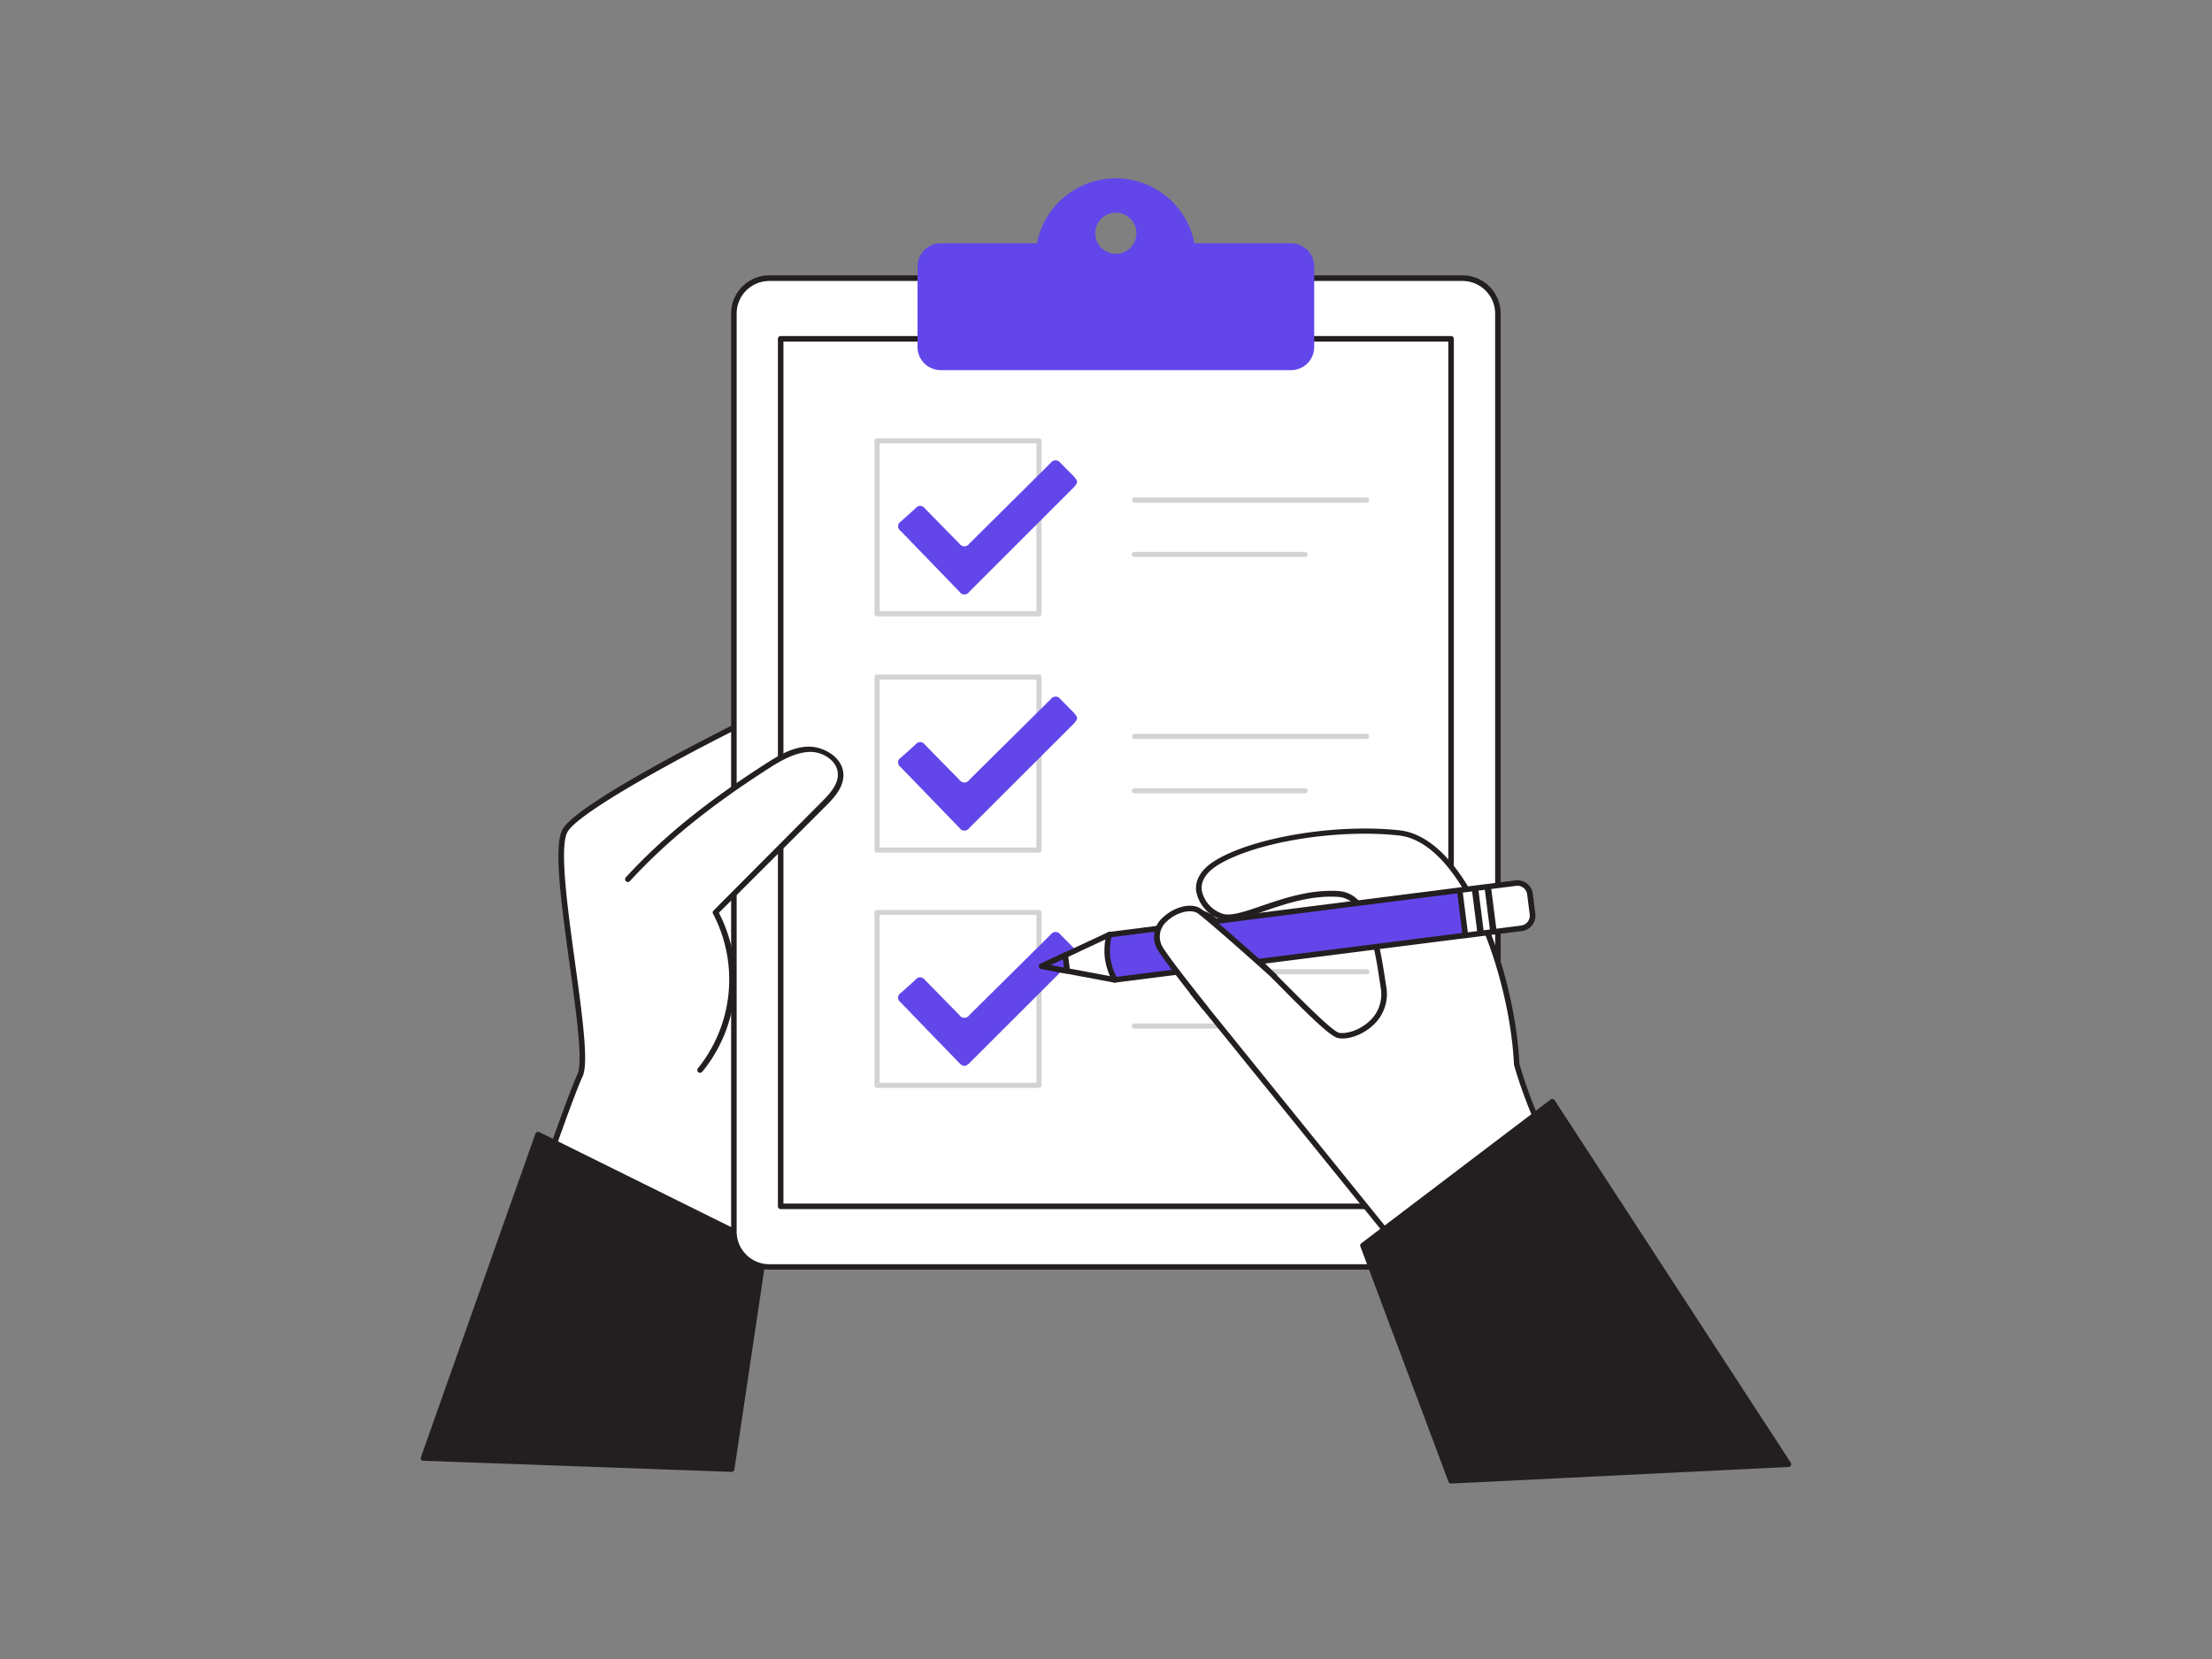 <svg xmlns="http://www.w3.org/2000/svg" viewBox="0 0 400 300"><rect x="0" y="0" width="400" height="300" fill="#808080" stroke="none"/><g data-name="#248_checklist_flatline"><path d="M132.83 238.37s3.81-31.08 6-37.87 1.57-71.84 1.64-72.5-35.18 16.91-38.26 22.14 4.94 39.34 2.69 44.27-9.58 26.53-9.58 26.53z" fill="#fff"/><path d="M132.83 238.87a.54.54 0 01-.21-.05L95.1 221.39a.49.49 0 01-.27-.61c.3-.89 7.38-21.69 9.61-26.58 1-2.17-.24-11.15-1.44-19.83-1.45-10.59-3-21.54-1.23-24.48s11.91-8.81 20.19-13.3c2.72-1.47 17.69-9.37 18.65-9.08a.52.52 0 01.35.54v4.33c.05 15.45.2 62.45-1.68 68.28-2.14 6.66-5.92 37.46-6 37.77a.53.53 0 01-.5.44zm-36.9-18.2l36.49 17c.58-4.7 3.9-31 5.92-37.27 1.21-3.76 1.76-26.63 1.63-68v-3.73c-4.64 1.84-34.59 17.07-37.33 21.74-1.55 2.64 0 13.9 1.37 23.83 1.32 9.63 2.46 18 1.35 20.39-2.05 4.45-8.36 22.99-9.43 26.04z" fill="#231f20"/><path fill="#231f20" d="M132.27 265.66l6.03-40.2-41.01-20.3-20.72 58.47 55.7 2.03z"/><path d="M132.27 266.16l-55.69-2a.49.49 0 01-.4-.21.52.52 0 01-.06-.45l20.7-58.5a.52.52 0 01.7-.28l41 20.3a.49.49 0 01.28.52l-6 40.2a.51.51 0 01-.53.42zm-55-3l54.57 2 5.91-39.4-40.17-19.9z" fill="#231f20"/><rect x="132.71" y="50.31" width="138.16" height="178.77" rx="6.4" fill="#fff"/><path d="M264.47 229.59H139.1a6.91 6.91 0 01-6.89-6.9v-166a6.91 6.91 0 016.89-6.9h125.37a6.91 6.91 0 016.9 6.9v166a6.91 6.91 0 01-6.9 6.9zM139.1 50.81a5.9 5.9 0 00-5.89 5.9v166a5.9 5.9 0 005.89 5.9h125.37a5.91 5.91 0 005.9-5.9v-166a5.91 5.91 0 00-5.9-5.9z" fill="#231f20"/><path fill="#fff" d="M141.17 61.27H262.4v156.87H141.17z"/><path d="M262.4 218.64H141.17a.5.5 0 01-.5-.5V61.27a.5.5 0 01.5-.5H262.4a.5.5 0 01.5.5v156.87a.5.5 0 01-.5.5zm-120.73-1H261.9V61.77H141.67z" fill="#231f20"/><path d="M233.47 44H216a14.51 14.51 0 00-28.49 0h-17.4a4.19 4.19 0 00-4.19 4.18v14.57a4.19 4.19 0 004.19 4.18h63.36a4.18 4.18 0 004.18-4.18V48.17a4.18 4.18 0 00-4.18-4.17zm-31.68 1.9a3.72 3.72 0 113.71-3.72 3.73 3.73 0 01-3.71 3.72z" fill="#6246ea"/><path d="M187.88 111.46H158.6a.46.46 0 01-.46-.46V79.71a.46.46 0 01.46-.46h29.28a.47.47 0 01.46.46V111a.47.47 0 01-.46.46zm-28.82-.93h28.36V80.17h-28.36z" fill="#d1d3d4"/><path d="M194.74 87.36a4.87 4.87 0 01-.53.73L175.29 107a1.06 1.06 0 01-1.79 0l-10.64-11a1 1 0 01.06-1.71l2.67-2.4a1 1 0 011.61 0q3.13 3.21 6.29 6.41a1.07 1.07 0 001.8 0L190 83.71a1.06 1.06 0 011.76 0c.83.84 1.66 1.67 2.48 2.51a7 7 0 01.51.7z" fill="#6246ea"/><path d="M247.18 90.9h-42.05a.47.47 0 010-.93h42.05a.47.47 0 010 .93zM236 100.73h-30.87a.46.46 0 010-.92H236a.46.46 0 110 .92zM187.88 154.18H158.6a.45.45 0 01-.46-.46v-31.28a.46.46 0 01.46-.46h29.28a.47.47 0 01.46.46v31.28a.46.46 0 01-.46.46zm-28.82-.92h28.36V122.9h-28.36z" fill="#d1d3d4"/><path d="M194.74 130.09a4.87 4.87 0 01-.53.73l-18.92 18.89a1.06 1.06 0 01-1.79 0l-10.64-11a1 1 0 01.06-1.71l2.67-2.4a1 1 0 011.61 0q3.13 3.21 6.29 6.41a1.07 1.07 0 001.8 0L190 126.44a1.06 1.06 0 011.76 0c.83.83 1.66 1.66 2.48 2.51a7 7 0 01.51.7z" fill="#6246ea"/><path d="M247.18 133.63h-42.05a.47.47 0 010-.93h42.05a.47.47 0 010 .93zM236 143.46h-30.87a.46.46 0 010-.92H236a.46.46 0 010 .92zM187.88 196.73H158.6a.46.46 0 01-.46-.46V165a.46.46 0 01.46-.46h29.28a.47.47 0 01.46.46v31.29a.47.47 0 01-.46.44zm-28.82-.92h28.36v-30.37h-28.36z" fill="#d1d3d4"/><path d="M194.74 172.63a4.87 4.87 0 01-.53.73l-18.92 18.89c-.65.65-1.15.66-1.79 0q-5.33-5.49-10.64-11a1 1 0 01.06-1.71l2.67-2.4a1 1 0 011.61 0l6.29 6.42a1.07 1.07 0 001.8 0L190 169a1.06 1.06 0 011.76 0c.83.84 1.66 1.67 2.48 2.51a7 7 0 01.51.7z" fill="#6246ea"/><path d="M247.18 176.17h-42.05a.47.47 0 01-.46-.46.46.46 0 01.46-.46h42.05a.46.46 0 01.46.46.47.47 0 01-.46.46zM236 186h-30.87a.46.46 0 01-.46-.46.47.47 0 01.46-.46H236a.47.47 0 01.46.46.46.46 0 01-.46.46z" fill="#d1d3d4"/><path d="M113.54 158.89c7.37-8 16.15-14.67 25.33-20.54 2.27-1.46 4.72-2.92 7.42-3s5.64 1.84 5.72 4.54c.06 2.12-1.54 3.88-3 5.38L129.38 165a26 26 0 01-2.79 28.5" fill="#fff"/><path d="M126.59 194a.48.48 0 01-.32-.11.51.51 0 01-.06-.71 25.61 25.61 0 002.73-27.94.5.5 0 01.09-.59l19.59-19.68c1.49-1.5 2.95-3.12 2.89-5-.07-2.45-2.82-4.11-5.21-4s-4.83 1.4-7.16 2.9c-10.67 6.82-18.69 13.32-25.23 20.46a.5.5 0 01-.74-.68c6.6-7.2 14.68-13.75 25.43-20.63 2.46-1.57 4.9-3 7.68-3s6.14 2 6.23 5c.07 2.28-1.53 4.09-3.18 5.74L130 165.06a26.3 26.3 0 01-3 28.74.52.52 0 01-.41.2z" fill="#231f20"/><path d="M285.13 218.07l-24.21 17.34-45.26-55.95c.07-3-2-16.17 2.47-14s21.14 21.17 23.89 21.79 9.12-2.5 8.16-8.65-2.12-16.5-8.14-16.93c-9.13-.65-17.62 5.41-21.23 4s-6.59-6.2-.7-9.74c6.74-4 21.25-6.6 32.88-5.34s20.45 24.66 21.27 41.8c3.06 10.9 8.97 20.83 10.87 25.68z" fill="#fff"/><path d="M260.92 235.91a.49.49 0 01-.39-.19l-45.25-55.94a.5.5 0 01-.12-.33c0-.6-.06-1.65-.15-2.86-.39-5.4-.59-10.34 1.25-11.6a2 2 0 012.08 0c2.38 1.13 7.84 6.63 13.13 11.95 4.44 4.47 9.47 9.53 10.66 9.81s3.69-.4 5.47-2.06a6.57 6.57 0 002.09-6l-.19-1.22c-.9-5.93-2.26-14.9-7.49-15.28-4.89-.35-9.67 1.29-13.5 2.61-3.39 1.16-6.06 2.08-7.88 1.39a6.6 6.6 0 01-4.34-5.14c-.13-1.45.38-3.59 3.56-5.5 7-4.21 21.9-6.63 33.19-5.41 12.25 1.34 20.89 25.47 21.72 42.22 2.09 7.42 5.53 14.46 8.05 19.6 1.17 2.38 2.18 4.44 2.78 6a.5.5 0 01-.17.58l-24.21 17.35a.5.5 0 01-.29.02zm-44.75-56.62L261 234.73l23.51-16.84c-.6-1.46-1.54-3.37-2.61-5.55-2.54-5.19-6-12.3-8.13-19.82a.43.43 0 010-.11c-.77-16-9.26-40.07-20.82-41.33-11.12-1.21-25.73 1.15-32.57 5.26-2.17 1.31-3.23 2.88-3.08 4.56a5.57 5.57 0 003.7 4.3c1.47.55 4.12-.35 7.19-1.41 3.93-1.34 8.8-3 13.9-2.66 6 .44 7.46 9.88 8.41 16.13l.19 1.22a7.61 7.61 0 01-2.4 6.92c-1.84 1.72-4.58 2.71-6.37 2.3-1.41-.32-5.16-4-11.15-10.07-5-5-10.63-10.7-12.84-11.76-.7-.33-1-.12-1.1-.05-1.52 1-1.06 7.32-.81 10.69.07 1.18.14 2.13.15 2.78z" fill="#231f20"/><path fill="#fff" d="M200.57 169.02l1.03 8.17-8.63-1.61-4.6-.86 4.24-1.98 7.96-3.72z"/><path d="M201.6 177.69h-.09l-13.23-2.47a.49.49 0 01-.4-.43.5.5 0 01.28-.52l12.19-5.69a.5.5 0 01.46 0 .51.51 0 01.25.38l1 8.17a.52.52 0 01-.5.56zm-11.6-3.18l11 2.06-.86-6.81z" fill="#231f20"/><path d="M265 169.15l-63.41 8a12.46 12.46 0 01-1.32-4 12.3 12.3 0 01.29-4.19l63.4-8z" fill="#6246ea"/><path d="M201.6 177.69a.5.5 0 01-.43-.25 12.6 12.6 0 01-1.38-4.17 12.85 12.85 0 01.29-4.37.49.49 0 01.42-.37l63.41-8.05a.52.52 0 01.56.44l1 8.17a.46.46 0 01-.1.37.48.48 0 01-.33.18l-63.4 8.05zm-.62-8.21a11.66 11.66 0 00-.2 3.67 11.46 11.46 0 001.11 3.5l62.56-7.94-.91-7.17z" fill="#231f20"/><path d="M275.154 167.87l-10.139 1.287-1.035-8.164 10.138-1.287a2.28 2.28 0 012.55 1.975l.461 3.641a2.28 2.28 0 01-1.975 2.549z" fill="#fff"/><path d="M265 169.65a.51.51 0 01-.5-.44l-1-8.17a.5.5 0 01.1-.37.53.53 0 01.33-.19l10.14-1.28a2.79 2.79 0 013.11 2.41l.46 3.64a2.79 2.79 0 01-2.41 3.11l-10.14 1.28zm-.48-8.24l.91 7.18 9.65-1.22a1.8 1.8 0 001.54-2l-.46-3.64a1.78 1.78 0 00-2-1.54z" fill="#231f20"/><path fill="#231f20" d="M266.142 160.704l1.16-.147 1.036 8.165-1.16.147zM268.447 160.416l1.16-.147 1.036 8.164-1.16.148z"/><path fill="#6246ea" d="M192.61 172.74l.36 2.84-4.6-.86 4.24-1.98z"/><path d="M193 176.08h-.1l-4.59-.86a.49.49 0 01-.4-.43.5.5 0 01.28-.52l4.23-2a.5.5 0 01.46 0 .51.51 0 01.25.38l.36 2.83a.5.5 0 01-.49.57zm-3-1.57l2.39.45-.18-1.48z" fill="#231f20"/><path d="M217.94 182.28s-6.26-7.77-8.09-10.64c-3-4.68 4.37-8.82 7-6.86 1.89 1.39 11.63 10 13.59 11.85" fill="#fff"/><path d="M217.94 182.78a.49.49 0 01-.39-.19c-.25-.31-6.29-7.82-8.12-10.69a4.58 4.58 0 011-6.11c1.85-1.73 5-2.71 6.8-1.41s11.65 10 13.63 11.89a.5.5 0 11-.69.73c-2-1.88-11.68-10.45-13.54-11.81-1.2-.88-3.83-.25-5.52 1.33a3.67 3.67 0 00-.8 4.85c1.8 2.82 8 10.52 8.06 10.6a.49.49 0 01-.07.7.48.48 0 01-.36.11zM280.72 199.23l-34.25 25.99 15.93 42.54 61.03-2.99-42.71-65.54z" fill="#231f20"/><path d="M262.4 268.26a.5.5 0 01-.47-.32L246 225.4a.49.49 0 01.16-.57l34.25-26a.48.48 0 01.39-.09.49.49 0 01.33.22l42.7 65.54a.49.49 0 01-.39.77l-61 3zm-15.33-42.86l15.67 41.85 59.79-2.93L280.59 200z" fill="#231f20"/></g></svg>